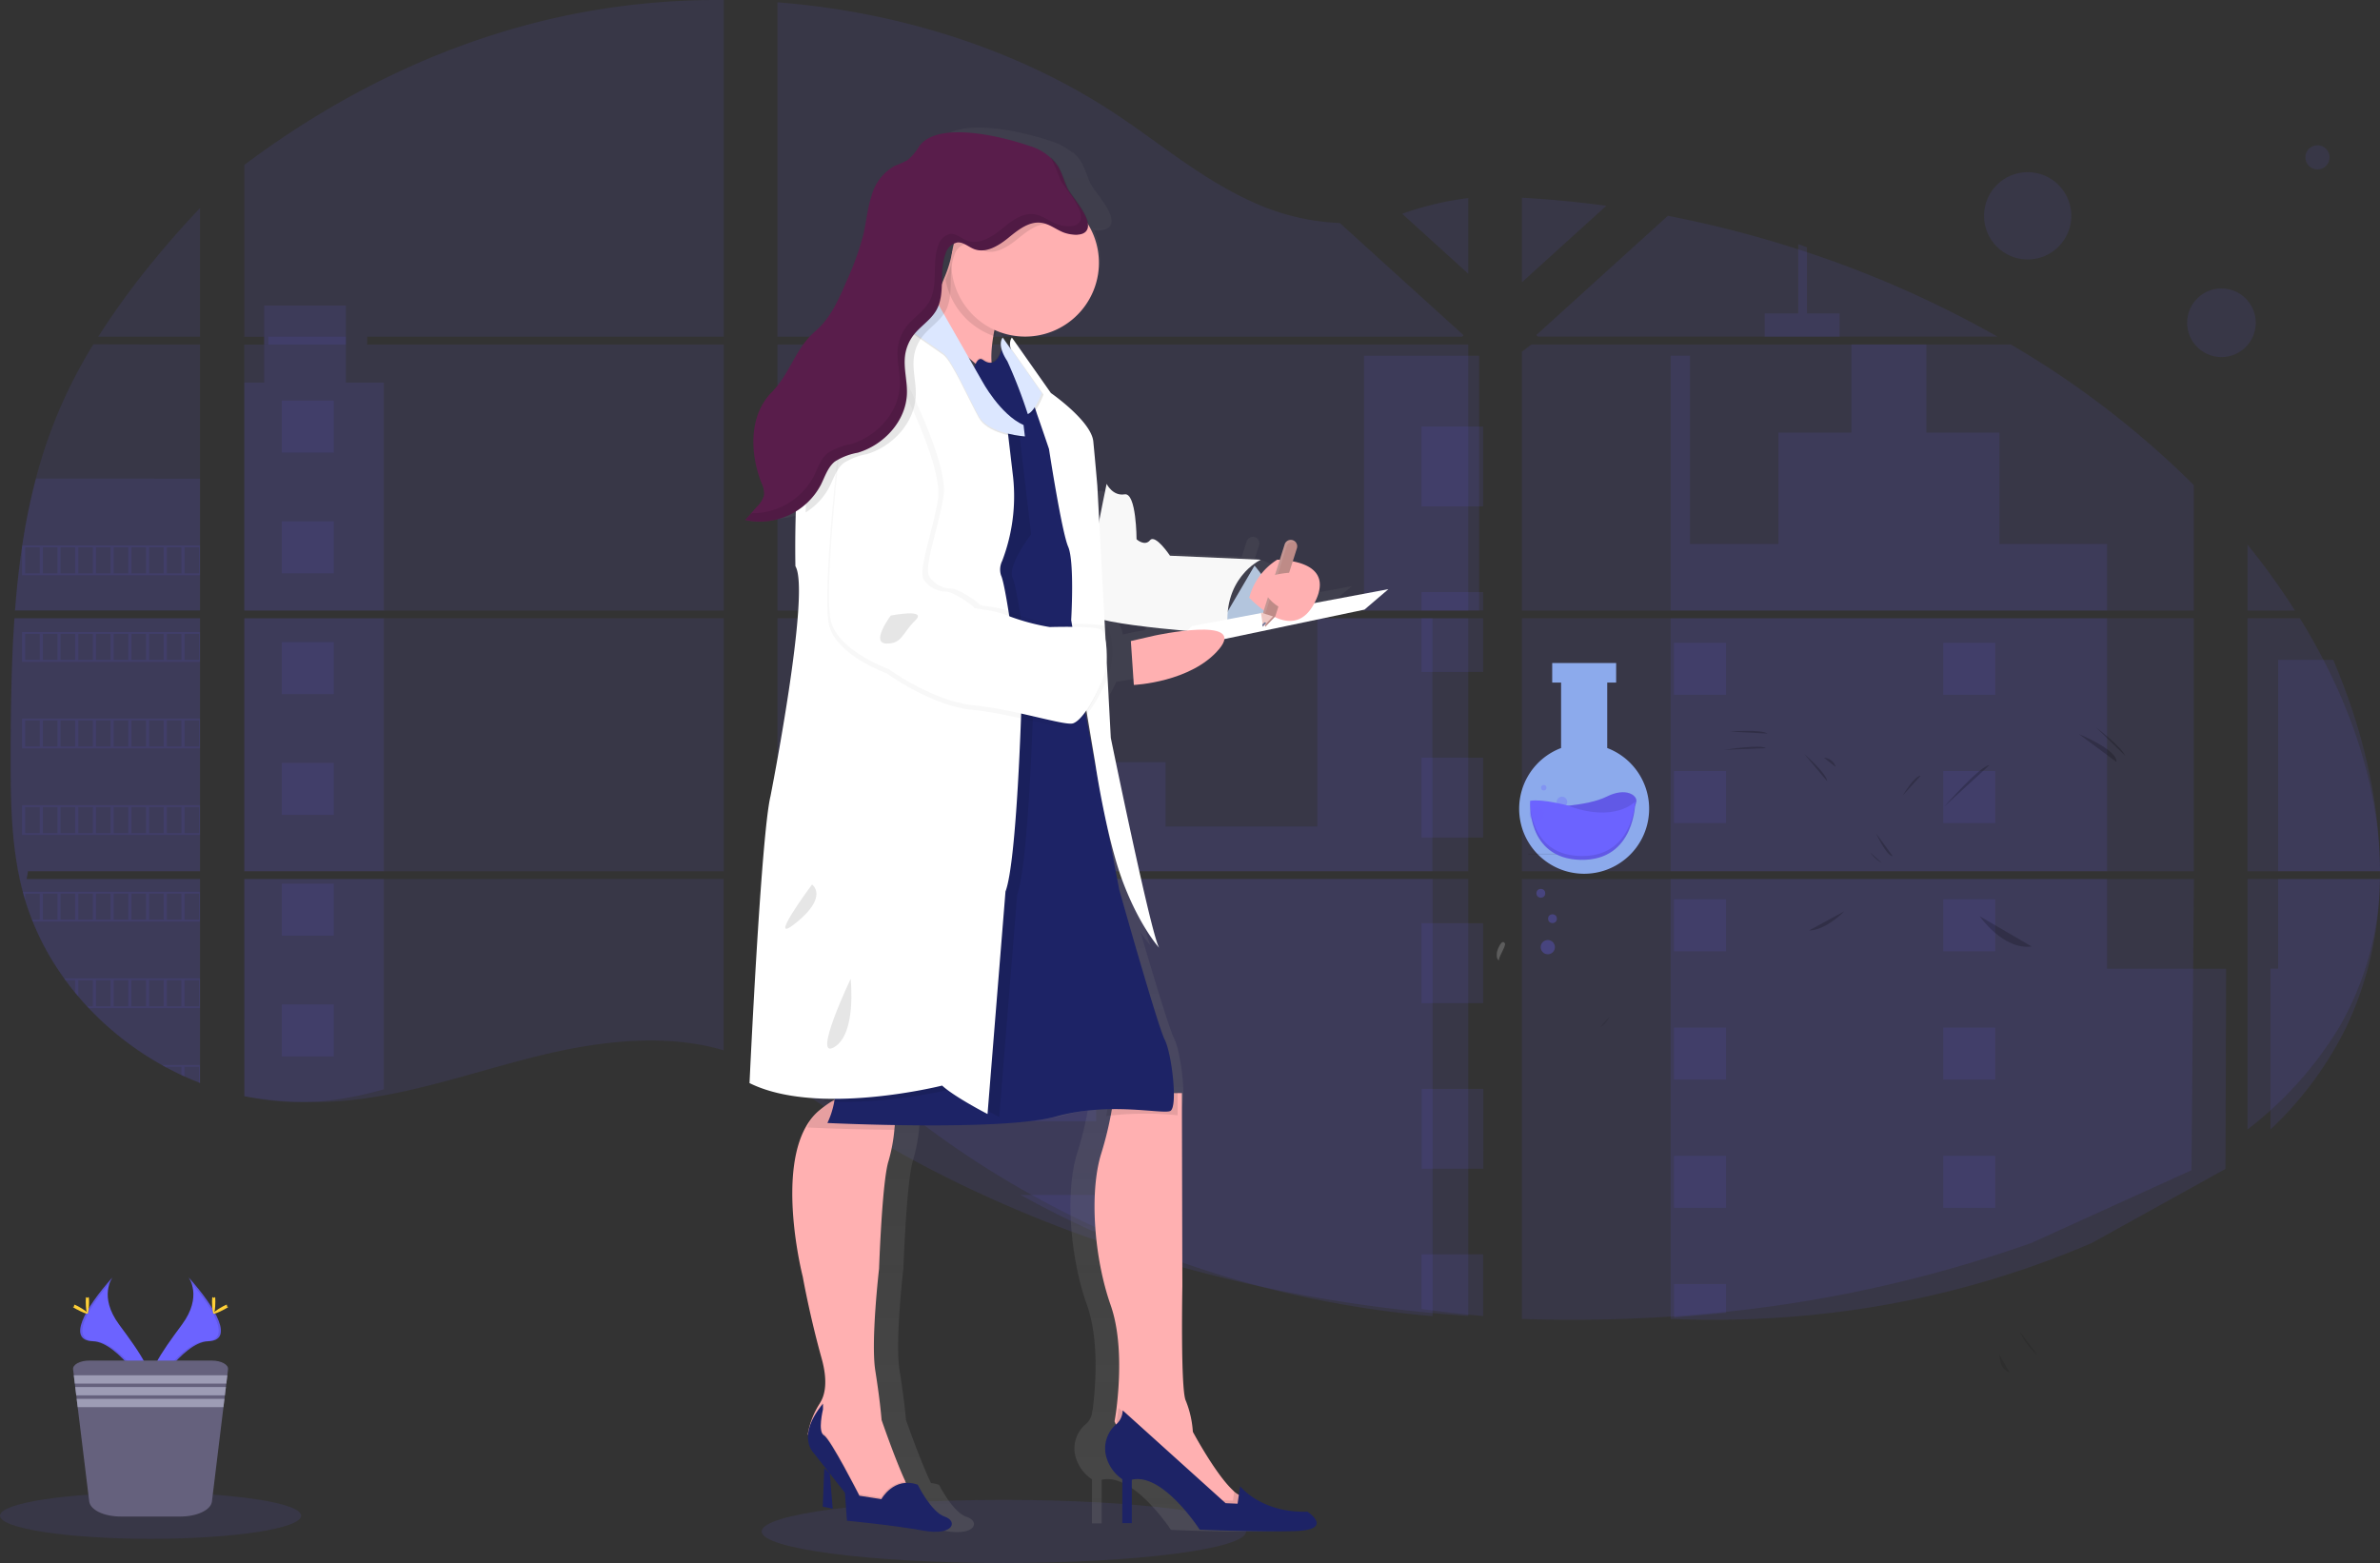 <svg xmlns="http://www.w3.org/2000/svg" xmlns:xlink="http://www.w3.org/1999/xlink" width="375" height="246.297" viewBox="0 0 375 246.297">
  <rect x="0" y="0" width="375" height="246.297" fill="#333333" stroke="none"/>
  <defs>
    <linearGradient id="linear-gradient" x1="-5.267" y1="1" x2="-5.267" gradientUnits="objectBoundingBox">
      <stop offset="0" stop-color="gray" stop-opacity="0.251"/>
      <stop offset="0.54" stop-color="gray" stop-opacity="0.122"/>
      <stop offset="1" stop-color="gray" stop-opacity="0.102"/>
    </linearGradient>
  </defs>
  <g id="Gruppe_1629" data-name="Gruppe 1629" transform="translate(0 -136.789)">
    <g id="undraw_alien_science_nonm" transform="translate(0 136.794)">
      <ellipse id="Ellipse_303" data-name="Ellipse 303" cx="38.167" cy="4.97" rx="38.167" ry="4.97" transform="translate(120.008 236.351)" fill="#6c63ff" opacity="0.1"/>
      <path id="Pfad_1348" data-name="Pfad 1348" d="M108.015,354.82h29.237v39.852h-27.1c-.07.413-.14.824-.216,1.234h27.316V428.04l-.137-.051c-.776-.318-1.542-.636-2.3-.973l-.493-.223q-1.164-.544-2.3-1.154c-.267-.14-.534-.286-.8-.439a47.932,47.932,0,0,1-11.5-8.949c-.1-.1-.191-.2-.283-.293-.464-.506-.922-1.021-1.367-1.545l-.493-.585c-.522-.636-1.03-1.3-1.52-1.972-.073-.1-.143-.2-.216-.293a42.466,42.466,0,0,1-4.954-8.958c-.041-.1-.076-.2-.114-.3-.4-1.008-.76-2.029-1.072-3.072-.13-.436-.261-.878-.369-1.317-.041-.134-.073-.264-.108-.391-1.619-6.382-1.806-13.016-1.806-19.614v-2.309c0-2.665.032-5.346.076-8.026q.022-1.04.045-2.083c.041-1.768.1-3.539.172-5.307.019-.49.041-.983.067-1.469,0-.283.025-.566.045-.849C107.884,356.852,107.945,355.831,108.015,354.82Z" transform="translate(-105.738 -257.391)" fill="#6c63ff" opacity="0.1"/>
      <path id="Pfad_1349" data-name="Pfad 1349" d="M166.83,171.809H150.79a121.4,121.4,0,0,1,8.532-11.741c2.382-2.929,4.888-5.781,7.508-8.529Z" transform="translate(-135.316 -118.754)" fill="#6c63ff" opacity="0.1"/>
      <path id="Pfad_1350" data-name="Pfad 1350" d="M138.718,219.1V261H109.57a3.549,3.549,0,0,1,.032-.366c.025-.318.051-.661.079-.989.029-.385.067-.776.1-1.164s.08-.84.121-1.272.086-.84.134-1.256.092-.836.143-1.25.1-.836.153-1.253c.045-.343.089-.687.137-1.033.067-.487.137-.976.21-1.46a1.61,1.61,0,0,1,.032-.216,99.642,99.642,0,0,1,2.147-10.523,77.75,77.75,0,0,1,3.616-10.659,79.577,79.577,0,0,1,5.438-10.494Z" transform="translate(-107.204 -164.81)" fill="#6c63ff" opacity="0.1"/>
      <path id="Pfad_1351" data-name="Pfad 1351" d="M223.162,145.859v39.855h75.55V145.859Zm0,41.086v34.227c.431.073.858.146,1.285.207.577.092,1.154.175,1.735.248.112,0,.227.029.342.038.231.032.465.057.7.083.581.067,1.154.121,1.75.165l.831.06.673.041h0c.365.022.727.041,1.089.051.223,0,.446,0,.673.022h2.47c.3,0,.6,0,.9-.022h.019a5.835,5.835,0,0,0,.623-.022,1.654,1.654,0,0,0,.177,0,4.62,4.62,0,0,0,.516-.019h.119l1.154-.076c.385-.029.769-.064,1.154-.1l.793-.08a82.186,82.186,0,0,0,9.568-1.682c7.048-1.625,13.927-3.9,20.986-5.562,9.106-2.147,19.174-3.2,27.969-.588v-27Zm75.55-85.457V48.43a116.47,116.47,0,0,0-24.545,2.379c-19.143,3.972-36.309,12.59-51.005,23.6v27.084h3.778v1.231H223.15v41.925h75.561V102.719H242.52v-1.231ZM395.77,83.566a36.367,36.367,0,0,1-13.7-3.291c-8.137-3.657-14.65-9.308-21.9-14.075-15.092-9.931-33.812-15.926-53.009-17.411v52.7H415.006l.265-.235Zm9.826-1.453,10.418,9.451V79.638A48.6,48.6,0,0,0,405.6,82.112Zm10.418,147.553V186.938H393.8c-.058-.181-.119-.366-.189-.55.065.184.123.369.185.55H307.163v30.9q1.235.758,2.439,1.59h0c.869.585,1.727,1.183,2.589,1.781l.866.591c.415.286.835.566,1.254.849q1.258.84,2.535,1.66c.423.277.854.547,1.281.817a182.354,182.354,0,0,0,21.482,11.613q2.52,1.158,5.086,2.248,1.708.725,3.435,1.425,2.593,1.046,5.224,2.026h0a223.407,223.407,0,0,0,50.909,12.237q5.852.712,11.749,1.123v-26.13h0ZM307.163,102.719v41.925h108.85V102.719Zm0,43.14v39.855h108.85V145.859Zm117.3-66.278V92.912l13.3-12.062Q431.152,79.959,424.462,79.581Zm0,66.278v39.855H530.331V145.859Zm105.5,86.973.385-45.888H424.462v69.318q10.229.354,20.459-.2h.119q4.87-.258,9.714-.738h.073A209.175,209.175,0,0,0,504.74,244.29m46.015-91.883q-.6-1.164-1.235-2.309c-.769-1.428-1.62-2.84-2.478-4.239h-8.26v39.855h20.882C559.646,174.425,556.191,162.9,550.755,152.407Zm-11.972,34.532v39.48a58.682,58.682,0,0,0,14.431-16.088,47.613,47.613,0,0,0,6.436-23.386Zm0-52.7v10.405h7.487a110.479,110.479,0,0,0-7.487-10.4ZM467,87.4c-.55-.175-1.1-.35-1.658-.518a174.831,174.831,0,0,0-17.881-4.452l-20.348,18.444h0l-.385.353.262.235h72.387A168.269,168.269,0,0,0,467,87.4Zm34.524,15.318H425.947l-1.485,1.123v40.8H530.323v-19.78a143.628,143.628,0,0,0-28.815-22.146Z" transform="translate(-184.665 -48.43)" fill="#6c63ff" opacity="0.1"/>
      <path id="Pfad_1352" data-name="Pfad 1352" d="M138.718,285.6v20.769H109.57a3.55,3.55,0,0,1,.032-.366c.025-.318.051-.661.079-.989.029-.385.067-.776.1-1.164s.08-.84.121-1.272.086-.84.134-1.256.092-.836.143-1.25.1-.836.153-1.253c.045-.343.089-.687.137-1.034.067-.487.137-.976.21-1.46a1.611,1.611,0,0,1,.032-.216,99.644,99.644,0,0,1,2.147-10.523Z" transform="translate(-107.204 -210.176)" fill="#6c63ff" opacity="0.1"/>
      <path id="Pfad_1353" data-name="Pfad 1353" d="M108.015,354.82h29.237v39.852h-27.1c-.07.413-.14.824-.216,1.234h27.316V428.04l-.137-.051c-.776-.318-1.542-.636-2.3-.973l-.493-.223q-1.164-.544-2.3-1.154c-.267-.14-.534-.286-.8-.439a47.932,47.932,0,0,1-11.5-8.949c-.1-.1-.191-.2-.283-.293-.464-.506-.922-1.021-1.367-1.545l-.493-.585c-.522-.636-1.03-1.3-1.52-1.972-.073-.1-.143-.2-.216-.293a42.466,42.466,0,0,1-4.954-8.958c-.041-.1-.076-.2-.114-.3-.4-1.008-.76-2.029-1.072-3.072-.13-.436-.261-.878-.369-1.317-.041-.134-.073-.264-.108-.391-1.619-6.382-1.806-13.016-1.806-19.614v-2.309c0-2.665.032-5.346.076-8.026q.022-1.04.045-2.083c.041-1.768.1-3.539.172-5.307.019-.49.041-.983.067-1.469,0-.283.025-.566.045-.849C107.884,356.852,107.945,355.831,108.015,354.82Z" transform="translate(-105.738 -257.391)" fill="#6c63ff" opacity="0.1"/>
      <path id="Pfad_1354" data-name="Pfad 1354" d="M143.043,163.527v35.909H121.06V163.527h3.132V151.37h12.87v12.157Z" transform="translate(-82.563 -103.238)" fill="#6c63ff" opacity="0.1"/>
      <rect id="Rechteck_702" data-name="Rechteck 702" width="21.983" height="39.855" transform="translate(38.497 97.429)" fill="#6c63ff" opacity="0.1"/>
      <path id="Pfad_1355" data-name="Pfad 1355" d="M223.18,484h21.983v33.145a57.765,57.765,0,0,1-7.906,1.679l-.658.083-.954.1-.954.076h-.1c-.14,0-.283.019-.426.022h-.146c-.175,0-.347.019-.518.022h-.016c-.245,0-.49.019-.741.022H230.7l-.557-.022c-.3,0-.6-.032-.9-.051h0l-.553-.041-.69-.064c-.483-.045-.954-.1-1.444-.165l-.576-.079a1.69,1.69,0,0,1-.283-.041c-.48-.073-.954-.153-1.434-.245-.356-.064-.709-.137-1.065-.21Z" transform="translate(-184.686 -345.492)" fill="#6c63ff" opacity="0.1"/>
      <rect id="Rechteck_703" data-name="Rechteck 703" width="18.129" height="40.148" transform="translate(214.921 56.051)" fill="#6c63ff" opacity="0.1"/>
      <path id="Pfad_1356" data-name="Pfad 1356" d="M429.385,306.39v39.855H339.41V329.057h47.926V339.2h23.92V306.39Z" transform="translate(-203.691 -208.961)" fill="#6c63ff" opacity="0.1"/>
      <path id="Pfad_1357" data-name="Pfad 1357" d="M531.761,525.56h-.286v26.146q-4.875-.413-9.712-1.123a158.736,158.736,0,0,1-42.081-12.272q-5.8-2.614-11.362-5.7A145.377,145.377,0,0,1,450.549,521q-2.124-1.622-4.188-3.323c-.954-.789-1.908-1.59-2.862-2.375-.665-.537-1.336-1.072-2.019-1.59V482.82h71.627l-.149-.55c.054.184.1.366.153.55h18.365v42.72Z" transform="translate(-305.748 -344.312)" fill="#6c63ff" opacity="0.1"/>
      <path id="Pfad_1358" data-name="Pfad 1358" d="M847.811,183.963H836v-3.67h5.292V169.36c.458.169.916.34,1.371.518v10.415h5.145Z" transform="translate(-557.955 -130.908)" fill="#6c63ff" opacity="0.1"/>
      <path id="Pfad_1359" data-name="Pfad 1359" d="M815.188,261.066H757.194l.019.016-.025-.016H746.43V220.919h3.043v29.673H763.4V233.034h11.512V219.16h11.807v13.874h11.505v17.557h16.959Z" transform="translate(-483.189 -164.871)" fill="#6c63ff" opacity="0.1"/>
      <path id="Pfad_1360" data-name="Pfad 1360" d="M746.43,354.82v39.855h68.758V354.82Zm87.416,86.76.1-31.546H815.179V395.9H746.43v69.324a157.069,157.069,0,0,0,16.911-.2h.1q4.026-.258,8.03-.738h.06a147.8,147.8,0,0,0,41.258-11.031" transform="translate(-483.189 -257.391)" fill="#6c63ff" opacity="0.1"/>
      <path id="Pfad_1361" data-name="Pfad 1361" d="M1044.808,484h16.04a55.428,55.428,0,0,1-5.323,23.383,56.219,56.219,0,0,1-11.925,16.091V498.132h1.208Z" transform="translate(-685.858 -345.492)" fill="#6c63ff" opacity="0.1"/>
      <path id="Pfad_1362" data-name="Pfad 1362" d="M1063.45,408.708H1047.4V375.4h8.685C1060.578,385.9,1063.437,397.422,1063.45,408.708Z" transform="translate(-688.45 -271.427)" fill="#6c63ff" opacity="0.1"/>
      <rect id="Rechteck_704" data-name="Rechteck 704" width="9.712" height="12.587" transform="translate(223.976 67.209)" fill="#6c63ff" opacity="0.1"/>
      <rect id="Rechteck_705" data-name="Rechteck 705" width="9.712" height="2.897" transform="translate(223.976 93.301)" fill="#6c63ff" opacity="0.1"/>
      <rect id="Rechteck_706" data-name="Rechteck 706" width="9.712" height="8.456" transform="translate(223.976 97.429)" fill="#6c63ff" opacity="0.1"/>
      <rect id="Rechteck_707" data-name="Rechteck 707" width="9.712" height="12.587" transform="translate(223.976 119.39)" fill="#6c63ff" opacity="0.1"/>
      <rect id="Rechteck_708" data-name="Rechteck 708" width="9.712" height="12.587" transform="translate(223.976 145.482)" fill="#6c63ff" opacity="0.1"/>
      <path id="Pfad_1363" data-name="Pfad 1363" d="M703.652,597.648l.286.019h-.286v2.922H693.94V588h9.712Z" transform="translate(-469.931 -416.419)" fill="#6c63ff" opacity="0.1"/>
      <path id="Pfad_1364" data-name="Pfad 1364" d="M703.652,670v9.721q-4.875-.413-9.712-1.123V670Z" transform="translate(-469.964 -472.343)" fill="#6c63ff" opacity="0.1"/>
      <rect id="Rechteck_709" data-name="Rechteck 709" width="41.62" height="0.925" transform="translate(130.833 136.359)" fill="#6c63ff" opacity="0.1"/>
      <rect id="Rechteck_710" data-name="Rechteck 710" width="41.62" height="3.543" transform="translate(130.833 138.515)" fill="#6c63ff" opacity="0.1"/>
      <rect id="Rechteck_711" data-name="Rechteck 711" width="41.62" height="5.699" transform="translate(130.833 153.674)" fill="#6c63ff" opacity="0.1"/>
      <path id="Pfad_1365" data-name="Pfad 1365" d="M487.447,586.14v5.7H454.88q-2.124-1.622-4.188-3.323c-.954-.789-1.908-1.59-2.862-2.372Z" transform="translate(-314.741 -415.151)" fill="#6c63ff" opacity="0.1"/>
      <path id="Pfad_1366" data-name="Pfad 1366" d="M540.677,640.57v5.7h-3.434q-5.8-2.614-11.362-5.7Z" transform="translate(-365.077 -452.272)" fill="#6c63ff" opacity="0.1"/>
      <rect id="Rechteck_712" data-name="Rechteck 712" width="8.192" height="8.192" transform="translate(263.763 101.293)" fill="#6c63ff" opacity="0.1"/>
      <rect id="Rechteck_713" data-name="Rechteck 713" width="8.192" height="8.192" transform="translate(44.399 63.117)" fill="#6c63ff" opacity="0.1"/>
      <rect id="Rechteck_714" data-name="Rechteck 714" width="8.192" height="8.192" transform="translate(44.399 82.146)" fill="#6c63ff" opacity="0.1"/>
      <rect id="Rechteck_715" data-name="Rechteck 715" width="8.192" height="8.192" transform="translate(44.399 101.178)" fill="#6c63ff" opacity="0.1"/>
      <rect id="Rechteck_716" data-name="Rechteck 716" width="8.192" height="8.192" transform="translate(44.399 120.211)" fill="#6c63ff" opacity="0.1"/>
      <rect id="Rechteck_717" data-name="Rechteck 717" width="8.192" height="8.192" transform="translate(44.399 139.243)" fill="#6c63ff" opacity="0.1"/>
      <rect id="Rechteck_718" data-name="Rechteck 718" width="8.192" height="8.192" transform="translate(44.399 158.275)" fill="#6c63ff" opacity="0.1"/>
      <rect id="Rechteck_719" data-name="Rechteck 719" width="8.192" height="8.192" transform="translate(306.19 101.293)" fill="#6c63ff" opacity="0.1"/>
      <rect id="Rechteck_720" data-name="Rechteck 720" width="8.192" height="8.192" transform="translate(263.763 121.502)" fill="#6c63ff" opacity="0.1"/>
      <rect id="Rechteck_721" data-name="Rechteck 721" width="8.192" height="8.192" transform="translate(306.19 121.502)" fill="#6c63ff" opacity="0.1"/>
      <rect id="Rechteck_722" data-name="Rechteck 722" width="8.192" height="8.192" transform="translate(263.763 141.711)" fill="#6c63ff" opacity="0.1"/>
      <rect id="Rechteck_723" data-name="Rechteck 723" width="8.192" height="8.192" transform="translate(306.19 141.711)" fill="#6c63ff" opacity="0.1"/>
      <rect id="Rechteck_724" data-name="Rechteck 724" width="8.192" height="8.192" transform="translate(263.763 161.92)" fill="#6c63ff" opacity="0.1"/>
      <rect id="Rechteck_725" data-name="Rechteck 725" width="8.192" height="8.192" transform="translate(306.19 161.92)" fill="#6c63ff" opacity="0.1"/>
      <rect id="Rechteck_726" data-name="Rechteck 726" width="8.192" height="8.192" transform="translate(263.763 182.129)" fill="#6c63ff" opacity="0.1"/>
      <rect id="Rechteck_727" data-name="Rechteck 727" width="8.192" height="8.192" transform="translate(306.19 182.129)" fill="#6c63ff" opacity="0.1"/>
      <path id="Pfad_1367" data-name="Pfad 1367" d="M697.49,641.572V636.29h8.192v4.531Z" transform="translate(-433.727 -433.952)" fill="#6c63ff" opacity="0.1"/>
      <path id="Pfad_1368" data-name="Pfad 1368" d="M113.05,318.72v4.687h28.038V318.72Zm2.792,4.395h-2.3v-4.1h2.3Zm2.792,0h-2.3v-4.1h2.3Zm2.786,0h-2.3v-4.1h2.3Zm2.792,0h-2.3v-4.1h2.3Zm2.789,0h-2.3v-4.1H127Zm2.792,0h-2.3v-4.1h2.3Zm2.792,0h-2.3v-4.1h2.3Zm2.789,0h-2.306v-4.1h2.3Zm2.789,0h-2.3v-4.1h2.293Zm2.789,0h-2.3v-4.1h2.3Z" transform="translate(-109.577 -232.771)" fill="#6c63ff" opacity="0.1"/>
      <path id="Pfad_1369" data-name="Pfad 1369" d="M113.05,361.63v4.687h28.038V361.63Zm2.792,4.392h-2.3v-4.1h2.3Zm2.792,0h-2.3v-4.1h2.3Zm2.786,0h-2.3v-4.1h2.3Zm2.792,0h-2.3v-4.1h2.3Zm2.789,0h-2.3v-4.1H127Zm2.792,0h-2.3v-4.1h2.3Zm2.792,0h-2.3v-4.1h2.3Zm2.789,0h-2.306v-4.1h2.3Zm2.789,0h-2.3v-4.1h2.293Zm2.789,0h-2.3v-4.1h2.3Z" transform="translate(-109.577 -262.035)" fill="#6c63ff" opacity="0.1"/>
      <path id="Pfad_1370" data-name="Pfad 1370" d="M113.05,404.54v4.684h28.038V404.54Zm2.792,4.388h-2.3v-4.1h2.3Zm2.792,0h-2.3v-4.1h2.3Zm2.786,0h-2.3v-4.1h2.3Zm2.792,0h-2.3v-4.1h2.3Zm2.789,0h-2.3v-4.1H127Zm2.792,0h-2.3v-4.1h2.3Zm2.792,0h-2.3v-4.1h2.3Zm2.789,0h-2.306v-4.1h2.3Zm2.789,0h-2.3v-4.1h2.293Zm2.789,0h-2.3v-4.1h2.3Z" transform="translate(-109.577 -291.3)" fill="#6c63ff" opacity="0.1"/>
      <path id="Pfad_1371" data-name="Pfad 1371" d="M113.05,447.44v4.684h28.038V447.44Zm2.792,4.392h-2.3v-4.1h2.3Zm2.792,0h-2.3v-4.1h2.3Zm2.786,0h-2.3v-4.1h2.3Zm2.792,0h-2.3v-4.1h2.3Zm2.789,0h-2.3v-4.1H127Zm2.792,0h-2.3v-4.1h2.3Zm2.792,0h-2.3v-4.1h2.3Zm2.789,0h-2.306v-4.1h2.3Zm2.789,0h-2.3v-4.1h2.293Zm2.789,0h-2.3v-4.1h2.3Z" transform="translate(-109.577 -320.558)" fill="#6c63ff" opacity="0.1"/>
      <path id="Pfad_1372" data-name="Pfad 1372" d="M113.43,490.34c.111.442.239.881.372,1.317v-1.021h2.3v4.1h-1.218c.035.1.073.2.111.293h26.362V490.34Zm5.463,4.392h-2.3v-4.1h2.3Zm2.786,0h-2.3v-4.1h2.3Zm2.792,0h-2.3v-4.1h2.3Zm2.789,0h-2.3v-4.1h2.3Zm2.792,0h-2.3v-4.1h2.3Zm2.792,0h-2.3v-4.1h2.3Zm2.789,0h-2.306v-4.1h2.3Zm2.789,0h-2.3v-4.1h2.293Zm2.789,0h-2.3v-4.1h2.3Z" transform="translate(-109.837 -349.815)" fill="#6c63ff" opacity="0.1"/>
      <path id="Pfad_1373" data-name="Pfad 1373" d="M133.9,533.25c.073.092.143.194.216.293h1.523v1.968l.493.588v-2.544h2.3v4.1H137.5c.092.1.181.2.283.293h17.525v-4.7Zm7.314,4.392h-2.3v-4.1h2.3Zm2.792,0h-2.3v-4.1h2.3Zm2.792,0h-2.3v-4.1h2.3Zm2.789,0h-2.3v-4.1h2.3Zm2.789,0h-2.3v-4.1h2.3Zm2.789,0h-2.3v-4.1h2.3Z" transform="translate(-123.797 -379.08)" fill="#6c63ff" opacity="0.1"/>
      <path id="Pfad_1374" data-name="Pfad 1374" d="M182.27,576.15c.264.149.531.3.8.436v-.143h2.293v1.3l.49.226v-1.523h2.3v2.493a1,1,0,0,0,.137.051V576.15Z" transform="translate(-156.785 -408.338)" fill="#6c63ff" opacity="0.1"/>
      <path id="Pfad_1375" data-name="Pfad 1375" d="M407.036,258.446Zm-17.748,85.015Zm-18.517-43.248c.054.184.1.369.153.55h0c-.045-.2-.1-.382-.153-.566Zm36.265-41.766ZM233,215.29v1.231h12.879V215.29ZM389.288,343.461Zm-18.517-43.248c.054.184.1.369.153.55h0c-.045-.2-.1-.382-.153-.566Zm36.265-41.766Zm-17.748,85.015Zm-18.517-43.248c.054.184.1.369.153.55h0c-.045-.2-.1-.382-.153-.566Z" transform="translate(-191.383 -162.232)" fill="#6c63ff" opacity="0.1"/>
      <circle id="Ellipse_304" data-name="Ellipse 304" cx="6.878" cy="6.878" r="6.878" transform="translate(312.608 27.125)" fill="#6c63ff" opacity="0.1"/>
      <circle id="Ellipse_305" data-name="Ellipse 305" cx="5.409" cy="5.409" r="5.409" transform="translate(344.608 45.448)" fill="#6c63ff" opacity="0.1"/>
      <circle id="Ellipse_306" data-name="Ellipse 306" cx="1.908" cy="1.908" r="1.908" transform="translate(363.24 22.883)" fill="#6c63ff" opacity="0.1"/>
      <path id="Pfad_1390" data-name="Pfad 1390" d="M772.5,552.21a3.622,3.622,0,0,1-1.488,1.7" transform="translate(-518.922 -392.011)" opacity="0.1"/>
      <path id="Pfad_1391" data-name="Pfad 1391" d="M919.36,708.17a10.673,10.673,0,0,0,2.862,3.794" transform="translate(-601.127 -498.375)" opacity="0.1"/>
      <path id="Pfad_1392" data-name="Pfad 1392" d="M909.12,719.46a5.883,5.883,0,0,0,.394,1.711,1.994,1.994,0,0,0,1.25,1.158" transform="translate(-594.143 -506.075)" opacity="0.1"/>
      <path id="Pfad_1393" data-name="Pfad 1393" d="M897.07,435.943s1.854-3.123,2.83-3.123" transform="translate(-597.272 -310.587)" opacity="0.2"/>
      <path id="Pfad_1394" data-name="Pfad 1394" d="M898.61,434.145s5.753-6.535,7.12-6.535" transform="translate(-592.283 -307.034)" opacity="0.2"/>
      <path id="Pfad_1395" data-name="Pfad 1395" d="M864.56,423.93a2.053,2.053,0,0,1,1.854,1.463" transform="translate(-577.162 -304.524)" opacity="0.2"/>
      <path id="Pfad_1396" data-name="Pfad 1396" d="M855.66,422.09s3.514,3.024,3.609,4.29" transform="translate(-571.368 -303.269)" opacity="0.2"/>
      <path id="Pfad_1397" data-name="Pfad 1397" d="M883.88,470.86a5.248,5.248,0,0,0,1.854,1.657" transform="translate(-589.2 -336.53)" opacity="0.2"/>
      <path id="Pfad_1398" data-name="Pfad 1398" d="M886,461.35s1.657,3.609,2.633,3.609" transform="translate(-590.406 -330.044)" opacity="0.2"/>
      <path id="Pfad_1399" data-name="Pfad 1399" d="M899.53,502.45s3.7,5.365,8.192,4.77" transform="translate(-587.603 -358.074)" opacity="0.2"/>
      <path id="Pfad_1400" data-name="Pfad 1400" d="M862.449,500s-2.926,3.024-5.559,3.024" transform="translate(-571.854 -356.404)" opacity="0.2"/>
      <path id="Pfad_1401" data-name="Pfad 1401" d="M948.68,412.18s6.115,2.487,5.918,4.395" transform="translate(-621.123 -296.51)" opacity="0.2"/>
      <path id="Pfad_1402" data-name="Pfad 1402" d="M957.16,408.87s4.01,3.027,4.6,4.474" transform="translate(-626.906 -294.253)" opacity="0.2"/>
      <path id="Pfad_1403" data-name="Pfad 1403" d="M821.09,418.929s5.854-.919,6.576-.264" transform="translate(-549.433 -300.772)" opacity="0.2"/>
      <path id="Pfad_1404" data-name="Pfad 1404" d="M823.78,410.707s4.932-.394,5.918.318" transform="translate(-551.198 -295.431)" opacity="0.2"/>
      <path id="Pfad_1406" data-name="Pfad 1406" d="M732.246,475.267V464.955h1.406V461.87H723.577v3.085h1.4v10.313a10.24,10.24,0,1,0,7.266,0Z" transform="translate(-479.007 -357.399)" fill="#96b7fe" opacity="0.9"/>
      <rect id="Rechteck_728" data-name="Rechteck 728" width="7.266" height="0.14" transform="translate(240.785 134.524)" opacity="0.1"/>
      <path id="Pfad_1407" data-name="Pfad 1407" d="M732.57,528.252s6.166-.108,9.251-1.65,4.843-.165,4.678.77-1.046,2.754-4.57,2.973S732.57,528.252,732.57,528.252Z" transform="translate(-488.671 -401.072)" fill="#6c63ff"/>
      <path id="Pfad_1408" data-name="Pfad 1408" d="M732.57,528.252s6.166-.108,9.251-1.65,4.843-.165,4.678.77-1.046,2.754-4.57,2.973S732.57,528.252,732.57,528.252Z" transform="translate(-488.671 -401.072)" opacity="0.1"/>
      <path id="Pfad_1409" data-name="Pfad 1409" d="M724.245,530.031s-.661,9.136,7.982,9.3,8.586-9.193,8.586-9.193-3.18,3.469-10.736.607C730.077,530.747,726.169,529.7,724.245,530.031Z" transform="translate(-483.154 -403.841)" fill="#6c63ff"/>
      <path id="Pfad_1410" data-name="Pfad 1410" d="M740.782,530.542c-.172,2.105-1.291,8.694-8.554,8.554-7.12-.134-7.925-6.36-7.988-8.548-.041,1.173,0,9,7.988,9.155,8.643.165,8.586-9.193,8.586-9.193Z" transform="translate(-483.155 -404.211)" opacity="0.1"/>
      <circle id="Ellipse_308" data-name="Ellipse 308" cx="1.123" cy="1.123" r="1.123" transform="translate(242.754 148.125)" fill="#6c63ff" opacity="0.3"/>
      <circle id="Ellipse_309" data-name="Ellipse 309" cx="0.693" cy="0.693" r="0.693" transform="translate(243.92 144.07)" fill="#6c63ff" opacity="0.3"/>
      <circle id="Ellipse_310" data-name="Ellipse 310" cx="0.693" cy="0.693" r="0.693" transform="translate(242.085 140.067)" fill="#6c63ff" opacity="0.3"/>
      <path id="Pfad_1411" data-name="Pfad 1411" d="M727.946,516.9c-.057.471-.048,1.062.375,1.272-.375-.156,1.088-2.271.9-2.7C728.764,514.562,727.994,516.464,727.946,516.9Z" transform="translate(-492.093 -366.791)" fill="#fff" opacity="0.2"/>
      <circle id="Ellipse_311" data-name="Ellipse 311" cx="1.123" cy="1.123" r="1.123" transform="translate(241.012 127.169)" fill="#6c63ff" opacity="0.3"/>
      <circle id="Ellipse_312" data-name="Ellipse 312" cx="0.833" cy="0.833" r="0.833" transform="translate(245.273 125.537)" fill="#6c63ff" opacity="0.3"/>
      <circle id="Ellipse_313" data-name="Ellipse 313" cx="0.432" cy="0.432" r="0.432" transform="translate(242.806 123.693)" fill="#6c63ff" opacity="0.3"/>
      <path id="Pfad_1412" data-name="Pfad 1412" d="M402.4,262.028a28.446,28.446,0,0,0,10.659,2.407c-.022.149-.048.3-.073.439a13.133,13.133,0,0,1-1.113,3.466h.229c-5.18,7.8-.874,24.289-.874,24.289s1.126,6.153,3.053,12.936c1.069,3.756.483,5.867-.245,7v.022c-.048.073-.092.149-.14.226V312.7c-4.417,5.206-1.447,7.848-1.447,7.848l2.461,3.081-.213,5.362,1.606.318-.378-4.407,1.5,1.883.318,4.417s7.384.712,12.284,1.59,5.619-1.5,3.45-2.207-4.334-5.05-4.334-5.05a5.229,5.229,0,0,0-1.272-.277l-.124-.258c-1.622-3.415-3.826-9.709-3.826-9.709v-.054c-.232-2.6-.6-5.2-1.011-7.785-.738-4.649.614-16.065.614-16.065s.483-13.884,1.526-17.042a25.7,25.7,0,0,0,.938-4.916c.029-.242.051-.48.073-.709,8.348.064,18.126-.162,22.594-1.4a31.5,31.5,0,0,1,3.911-.8c-.038.229-.083.471-.13.728a54.7,54.7,0,0,1-1.533,5.988c-1.927,6.153-1.126,16.488,1.523,23.9,1.937,5.406,1.39,12.72.954,16.269-.016.146-.035.289-.054.423l-.051-.045a2.964,2.964,0,0,1-.973,2.159,4.98,4.98,0,0,0-1.778,4.617,6.239,6.239,0,0,0,2.709,4.109v6.942h1.526v-6.872c4.977-1.183,10.917,7.89,10.917,7.89s8.513.394,15.175.235,2.169-3.075,2.169-3.075c-7.486.235-10.86-4.013-10.86-4.013l-.089.614-.06-.054c-2.8-2.627-6.36-9.162-6.36-9.162a15.591,15.591,0,0,0-1.123-4.891c-.881-1.577-.541-18.155-.541-18.155l-.07-27.011v-.712a10.494,10.494,0,0,0,3.126.032c1.272-.55.239-9.152-.884-11.283-.7-1.329-3.374-10.214-5.282-16.711a18.154,18.154,0,0,0,1.666,2.194c-1.208-1.59-7.785-33.209-7.785-33.209l-.226-4.134a22.556,22.556,0,0,0,2.544-4.318c2.595-.293,9.063-1.425,12.6-5.584.82-.954,1-1.65.731-2.121l19.9-4.109,3.854-3.237-11.916,2.2c2.353-4.4-.531-6-3.349-6.57l.674-2.092a.98.98,0,0,0-.14-.881h0l-.022-.025-.044-.057a.949.949,0,0,0-.08-.079l-.054-.048a1.172,1.172,0,0,0-.1-.07l-.054-.032a1.446,1.446,0,0,0-.175-.076,1.034,1.034,0,0,0-1.291.658l-.785,2.436-.337-.019h0l-14.628-.636s-2.328-3.469-3.212-2.445-2.169-.156-2.169-.156,0-7.416-1.927-7.1a2.436,2.436,0,0,1-1.962-.534l-.044-.808s-.318-3.787-.636-7.021c-.293-2.954-5.724-6.891-6.678-7.556l-6.185-8.64a.452.452,0,0,0-.032.051l-.207-.289h0l.029-.181c.029-.149.051-.3.079-.445a12.16,12.16,0,0,0,3.654.56,11.818,11.818,0,0,0,11.922-11.715,11.477,11.477,0,0,0-.855-4.366c-.022-.057-.048-.111-.07-.169a3.412,3.412,0,0,0,1.953-.2,1.437,1.437,0,0,0,.385-.251c1.657-1.571-2.2-5.473-2.894-6.872-.576-1.151-.862-2.439-1.549-3.527a6.306,6.306,0,0,0-1.323-1.479c.038.057.08.114.118.175s.025.048.041.07a9.985,9.985,0,0,0-3.5-1.933c-4.725-1.59-14.711-3.924-17.69.019a9.1,9.1,0,0,1-1.889,2.226,14.214,14.214,0,0,1-2.045.906,7.69,7.69,0,0,0-3.768,4.77c-.652,1.981-.84,4.045-1.313,6.042a44.133,44.133,0,0,1-2.732,7.457c-1.253,2.862-2.582,5.842-4.993,7.871-3.291,2.77-4.035,6.678-7.076,9.715-3.622,3.606-3.5,9.54-1.638,14.275a3.922,3.922,0,0,1,.426,1.927,3.692,3.692,0,0,1-1.068,1.784L401.05,173a11.035,11.035,0,0,0,7.448-.954,11.909,11.909,0,0,0,1.364-.795l-.019.55c-.149,4.77-.06,8.507-.06,8.507,2.49,4.023-4.013,36.37-4.013,36.37C404.249,222.9,402.4,262.028,402.4,262.028Zm52.811-72.533c-.254-.016-.518-.029-.789-.038v-.076Zm6.8.792-.588.588c-1.243.2-2.1.388-2.1.388l-1.231.277a3.484,3.484,0,0,0-.617-1.619.9.9,0,0,0-.356-.172C458.723,189.949,460.4,190.128,462.017,190.287Z" transform="translate(-281.177 -91.557)" fill="url(#linear-gradient)"/>
      <path id="Pfad_1413" data-name="Pfad 1413" d="M345.06,728.355l.471,5.581-1.571-.315.235-6.052Z" transform="translate(-214.323 -496.205)" fill="#1d2366"/>
      <path id="Pfad_1414" data-name="Pfad 1414" d="M556.841,623.506c1.908,5.406,1.358,12.675.932,16.218-.159,1.307-.318,2.105-.318,2.105s2.83,6.449,3.065,6.678,8.335,5.19,8.335,5.19l5.66,3.3s5.74-2.515,2.986-3.38a4.136,4.136,0,0,1-1.482-1.014c-2.744-2.617-6.223-9.13-6.223-9.13a15.758,15.758,0,0,0-1.1-4.872c-.862-1.571-.553-18.085-.553-18.085l-.067-26.919v-3.5l-10.774.079a24.64,24.64,0,0,1-.464,3.546,54.333,54.333,0,0,1-1.5,5.969C553.461,605.816,554.246,616.116,556.841,623.506Z" transform="translate(-381.846 -417.852)" fill="#ffb0b1"/>
      <path id="Pfad_1415" data-name="Pfad 1415" d="M564.26,748.222s2.83,6.449,3.066,6.678,8.335,5.19,8.335,5.19l5.66,3.3s5.74-2.515,2.986-3.38A4.134,4.134,0,0,1,582.825,759l-.245,1.72-1.889-.076-16.129-14.53C564.4,747.423,564.26,748.222,564.26,748.222Z" transform="translate(-388.316 -524.25)" opacity="0.1"/>
      <path id="Pfad_1416" data-name="Pfad 1416" d="M558.947,747.31l16.218,14.628,1.886.079.394-2.754s3.3,4.245,10.615,4.01c0,0,4.4,2.91-2.124,3.065s-14.857-.235-14.857-.235-5.819-9.041-10.694-7.861v6.84H558.89V758.16a6.217,6.217,0,0,1-2.652-4.1,5.021,5.021,0,0,1,1.739-4.6A2.973,2.973,0,0,0,558.947,747.31Z" transform="translate(-382.053 -525.068)" fill="#1d2366"/>
      <path id="Pfad_1417" data-name="Pfad 1417" d="M434.931,631.293c1.043,3.74.474,5.848-.242,6.98a.08.08,0,0,0,0,.022,12.914,12.914,0,0,0-1.883,4.6l-.064.353,7.387,10.771,4,1.574s6.446-2.2,5.266-2.83a5.967,5.967,0,0,1-1.272-2.1c-1.59-3.406-3.752-9.69-3.752-9.69v-.051c-.226-2.6-.588-5.183-.992-7.759-.722-4.633.6-16.011.6-16.011s.471-13.836,1.495-16.984a26.262,26.262,0,0,0,.916-4.9c.216-1.978.264-3.593.264-3.593s-4.245-5.9-12.03.474A8.674,8.674,0,0,0,433,593.909c-5.374,7.648-1.049,24.486-1.049,24.486S433.042,624.532,434.931,631.293Z" transform="translate(-305.47 -417.227)" fill="#ffb0b1"/>
      <path id="Pfad_1418" data-name="Pfad 1418" d="M437.93,748.309l7.387,10.771,4.01,1.574s6.446-2.2,5.266-2.83a5.969,5.969,0,0,1-1.272-2.1,5.064,5.064,0,0,0-4.134,2.576l-3.46-.55s-4.56-8.964-5.581-9.511-.159-4.093-.159-4.093v-.9l-.083.1a.077.077,0,0,0,0,.022,12.914,12.914,0,0,0-1.883,4.6Z" transform="translate(-310.363 -522.293)" opacity="0.1"/>
      <path id="Pfad_1419" data-name="Pfad 1419" d="M447.714,759.068s1.965-3.616,5.724-2.28c0,0,2.124,4.325,4.245,5.031s1.418,3.069-3.38,2.2-12.014-1.558-12.014-1.558l-.318-4.4-4.875-6.211s-2.91-2.636,1.415-7.823v.9s-.865,3.536.156,4.089,5.584,9.511,5.584,9.511Z" transform="translate(-308.84 -522.831)" fill="#1d2366"/>
      <path id="Pfad_1420" data-name="Pfad 1420" d="M562.764,590.17a24.623,24.623,0,0,1-.464,3.546,50.041,50.041,0,0,1,11.248-.118v-3.5Z" transform="translate(-388.005 -417.852)" opacity="0.1"/>
      <path id="Pfad_1421" data-name="Pfad 1421" d="M437.43,594.884s6.306.318,13.811.369c.216-1.978.264-3.593.264-3.593s-4.245-5.9-12.03.474a8.677,8.677,0,0,0-1.625,1.765A9.809,9.809,0,0,1,437.43,594.884Z" transform="translate(-310.241 -417.22)" opacity="0.1"/>
      <path id="Pfad_1422" data-name="Pfad 1422" d="M437.43,446.229s27.6,1.336,36.007-1.021,16.746-.318,18.005-.868.235-9.12-.865-11.241-7.155-23.586-7.155-23.586L477.6,379.16l-6.131-1.692-.432-.121L460.355,374.4l-7.829-2.159s-15.55,60.78-14.231,65.26a11.464,11.464,0,0,1,.226,5.276A13.26,13.26,0,0,1,437.43,446.229Z" transform="translate(-307.061 -269.271)" fill="#1d2366"/>
      <path id="Pfad_1423" data-name="Pfad 1423" d="M615.581,328.75s5.5,5.9,1.336,9.2-6.917.318-6.917.318Z" transform="translate(-417.915 -239.611)" fill="#c7daf5"/>
      <path id="Pfad_1424" data-name="Pfad 1424" d="M615.581,328.75s5.5,5.9,1.336,9.2-6.917.318-6.917.318Z" transform="translate(-417.915 -239.611)" opacity="0.1"/>
      <path id="Pfad_1425" data-name="Pfad 1425" d="M487.49,183.518s.636.611,1.619,1.52c1.386,1.294,3.438,3.18,5.257,4.77,2.522,2.194,4.6,3.816,3.857,2.43s-.6-3.768-.232-6.01c.025-.149.048-.3.076-.445a41.4,41.4,0,0,1,1.218-4.865,83.96,83.96,0,0,0-6.325-7.339c-.84-.776-1.425-1.107-1.46-.563a19.111,19.111,0,0,1-1.272,4.09l-.064.162c-.461,1.17-.973,2.391-1.428,3.441C488.04,182.319,487.49,183.518,487.49,183.518Z" transform="translate(-341.488 -133.217)" fill="#ffb0b1"/>
      <path id="Pfad_1426" data-name="Pfad 1426" d="M495.89,177.308a11.687,11.687,0,0,0,7.829,8.961,40.407,40.407,0,0,1,1.294-5.311s-7.667-9.906-7.785-7.9A19.418,19.418,0,0,1,495.89,177.308Z" transform="translate(-346.914 -133.246)" opacity="0.1"/>
      <path id="Pfad_1427" data-name="Pfad 1427" d="M508.731,220.5l-.992-1.4s-.658,4.01-3.075,2.242-2.544,13.305-2.544,13.305l2.595,38.8,18.762-1.119-.531-18.762-2.124-9.432-5.247-13.741-3.126-4.541Z" transform="translate(-349.787 -164.83)" opacity="0.1"/>
      <path id="Pfad_1428" data-name="Pfad 1428" d="M502.14,235.339l2.347,35.082.248,3.717,10.456-.636.413-.025,7.883-.471-.531-18.762-2.124-9.432-5.247-13.741-3.126-4.538-3.714-5.368-.992-1.4s-.658,4.01-3.075,2.226l-.051-.035h0C502.258,220.479,502.14,235.339,502.14,235.339Z" transform="translate(-349.8 -165.287)" fill="#1d2366"/>
      <path id="Pfad_1429" data-name="Pfad 1429" d="M553.138,288.2s.954,1.965,2.83,1.65,1.886,7.079,1.886,7.079,1.272,1.177,2.124.156,3.145,2.436,3.145,2.436l14.31.636s-6.36,2.91-5.11,11.715c0,0-21.624-1.336-22.327-3.38S553.138,288.2,553.138,288.2Z" transform="translate(-378.776 -211.956)" fill="#fff"/>
      <path id="Pfad_1430" data-name="Pfad 1430" d="M553.138,288.2s.954,1.965,2.83,1.65,1.886,7.079,1.886,7.079,1.272,1.177,2.124.156,3.145,2.436,3.145,2.436l14.31.636s-6.36,2.91-5.11,11.715c0,0-21.624-1.336-22.327-3.38S553.138,288.2,553.138,288.2Z" transform="translate(-378.776 -211.956)" opacity="0.03"/>
      <path id="Pfad_1431" data-name="Pfad 1431" d="M514.021,291.94l-3.775,3.225L479.19,301.69l3.854-3.931Z" transform="translate(-295.254 -199.106)" fill="#fff"/>
      <path id="Pfad_1432" data-name="Pfad 1432" d="M520.513,219.407a78.624,78.624,0,0,1,3.225,8.341c1.027,2.935,1.889,5.5,1.889,5.5s2,13.038,3.024,15.407.474,11.559.474,11.559l3.816,22.721s1.727,11.718,4.4,18.714c2.633,6.888,5.565,10.119,5.657,10.217-1.18-1.59-7.632-33.094-7.632-33.094l-2.121-39.706s-.318-3.775-.636-7-6.678-7.632-6.678-7.632l-6.15-8.748C519.158,216.552,519.572,217.992,520.513,219.407Z" transform="translate(-360.345 -162.505)" fill="#fff"/>
      <path id="Pfad_1433" data-name="Pfad 1433" d="M572.151,369.15s9.041-.394,13.445-5.66-10.144-2.124-10.144-2.124l-3.771.865Z" transform="translate(-393.501 -261.221)" fill="#ffb0b1"/>
      <path id="Pfad_1434" data-name="Pfad 1434" d="M439.98,338.044a11.463,11.463,0,0,1,.226,5.276c9.88.7,20.451-1.972,20.451-1.972,1.965,1.809,7.155,4.481,7.155,4.481l2.83-35.066c1.806-4.716,2.515-29.482,2.515-29.482s-.162-1.3-.413-3.237a.388.388,0,0,0-.019-.146c-.706-5.422-2.1-15.6-2.789-16.978-.954-1.886,2.906-6.917,2.906-6.917l-1.752-14.946-.213-1.8c-3.7-1.654-6.525-6.923-6.525-6.923l-2.172-3.816h0c-2.366-1.517-2.484,13.356-2.484,13.356l2.347,35.082-7.829-2.159S438.66,333.563,439.98,338.044Z" transform="translate(-310.372 -169.815)" opacity="0.1"/>
      <path id="Pfad_1435" data-name="Pfad 1435" d="M408.26,320.4c10.768,5.346,30.347.394,30.347.394,1.965,1.806,7.155,4.481,7.155,4.481l2.83-35.066c1.806-4.716,2.515-29.482,2.515-29.482s-2.28-18.476-3.225-20.352a3.053,3.053,0,0,1,.184-2.251,28.518,28.518,0,0,0,1.727-13.191l-.754-6.43-.213-1.8c-3.7-1.65-6.525-6.92-6.525-6.92l-1.972-3.45-3.625-6.36-1.717-3.008-.289.264-2.226,2.019s-.954.776-2.36,1.975c-3.085,2.6-8.414,7.174-11.162,9.973-2.417,2.468-3.18,12.055-3.4,19.274-.146,4.757-.057,8.484-.057,8.484,2.439,4.01-3.931,36.252-3.931,36.252C410.066,281.4,408.26,320.4,408.26,320.4Z" transform="translate(-290.163 -149.731)" fill="#fff"/>
      <path id="Pfad_1436" data-name="Pfad 1436" d="M450.453,235.815s7.39,14.072,6.525,19.417-3.3,11.4-2.124,12.815a4.35,4.35,0,0,0,3.46,1.739c1.18.08,4.325,2.28,4.325,2.515s2.91.235,5.5,1.336a34.406,34.406,0,0,0,6.446,1.73s7.47-.235,8.176.474,1.415,4.951-.079,8.332-3.145,5.9-4.4,6.36-9.2-2.2-15.646-2.83-13.445-5.74-13.445-5.74-7.705-2.751-9.041-7.39,1.65-30.112,1.65-30.112S444.083,232.6,450.453,235.815Z" transform="translate(-309.464 -175.853)" opacity="0.03"/>
      <path id="Pfad_1437" data-name="Pfad 1437" d="M453.44,232.129s7.39,14.072,6.529,19.417-3.3,11.4-2.124,12.815a4.35,4.35,0,0,0,3.469,1.73c1.18.079,4.325,2.28,4.325,2.515s2.907.235,5.5,1.339a34.141,34.141,0,0,0,6.449,1.73s7.467-.238,8.176.471,1.415,4.951-.079,8.335-3.145,5.9-4.4,6.36-9.2-2.2-15.646-2.83-13.445-5.74-13.445-5.74-7.705-2.751-9.041-7.39,1.65-30.112,1.65-30.112S447.074,228.9,453.44,232.129Z" transform="translate(-311.306 -173.337)" opacity="0.03"/>
      <path id="Pfad_1438" data-name="Pfad 1438" d="M451.171,233.609s7.39,14.075,6.525,19.42-3.3,11.4-2.124,12.815a4.35,4.35,0,0,0,3.46,1.73c1.18.076,4.325,2.277,4.325,2.515s2.91.235,5.5,1.336a34.4,34.4,0,0,0,6.446,1.73s7.47-.235,8.176.471,1.415,4.954-.076,8.335-3.145,5.9-4.4,6.36-9.2-2.2-15.646-2.83-13.445-5.724-13.445-5.724-7.7-2.754-9.041-7.39,1.657-30.118,1.657-30.118S444.811,230.385,451.171,233.609Z" transform="translate(-309.905 -174.347)" fill="#fff"/>
      <path id="Pfad_1439" data-name="Pfad 1439" d="M470.936,352.717s5.9-1.18,3.854.785-2.045,3.7-4.56,3.619S470.936,352.717,470.936,352.717Z" transform="translate(-330.592 -255.717)" opacity="0.1"/>
      <path id="Pfad_1440" data-name="Pfad 1440" d="M434.082,486.73s2.671,1.809-2.439,5.975S434.082,486.73,434.082,486.73Z" transform="translate(-306.138 -347.353)" opacity="0.1"/>
      <path id="Pfad_1441" data-name="Pfad 1441" d="M451.258,533.46c0,.235.954,8.646-2.595,10.771S451.258,533.46,451.258,533.46Z" transform="translate(-317.222 -379.223)" opacity="0.1"/>
      <path id="Pfad_1442" data-name="Pfad 1442" d="M626.251,325.76c2.862.1,9.012.954,5.816,6.926-2.824,5.272-7.568,1.749-10.227-.925A10.074,10.074,0,0,1,626.251,325.76Z" transform="translate(-425.006 -237.572)" fill="#ffb0b1"/>
      <path id="Pfad_1443" data-name="Pfad 1443" d="M620.89,343.66Z" transform="translate(-425.523 -249.78)" fill="#ffb0b1"/>
      <path id="Pfad_1444" data-name="Pfad 1444" d="M621.438,344.221l-.118-.121Z" transform="translate(-425.78 -250.08)" fill="#ffb0b1"/>
      <path id="Pfad_1445" data-name="Pfad 1445" d="M477,201.968c3.024,2.067,5.562,3.816,6.042,4.175,1.358,1,3.953,6.9,5.6,9.906,1.329,2.423,5.641,3.046,7.27,3.2l-.213-1.8c-3.689-1.65-6.519-6.923-6.519-6.923l-7.314-12.812-2.515,2.28S478.409,200.772,477,201.968Z" transform="translate(-334.427 -150.242)" opacity="0.1"/>
      <path id="Pfad_1446" data-name="Pfad 1446" d="M477,201.228c3.024,2.067,5.562,3.816,6.042,4.175,1.358,1,3.953,6.9,5.6,9.906,1.329,2.423,5.641,3.046,7.27,3.2l-.213-1.8c-3.7-1.65-6.525-6.92-6.525-6.92l-7.314-12.815-2.515,2.283S478.409,200.029,477,201.228Z" transform="translate(-334.427 -149.738)" fill="#dce7ff"/>
      <path id="Pfad_1447" data-name="Pfad 1447" d="M495.28,153.764a11.626,11.626,0,1,0,3.406-8.269A11.677,11.677,0,0,0,495.28,153.764Z" transform="translate(-345.383 -112.309)" fill="#ffb0b1"/>
      <path id="Pfad_1448" data-name="Pfad 1448" d="M431.18,192.965a10.348,10.348,0,0,0,3.759-4.048c.658-1.3,1.094-2.8,2.226-3.724a9.976,9.976,0,0,1,3.622-1.4c4.134-1.224,7.613-5.005,7.747-9.324.06-2.029-.572-4.058-.286-6.067a6.716,6.716,0,0,1,1.32-3.132,10.587,10.587,0,0,1,1.135-1.224c.553-.522,1.129-1.024,1.631-1.59a6.153,6.153,0,0,0,.833-1.123,5.5,5.5,0,0,0,.452-1.046c.77-2.407.07-5.266.935-7.705l.048-.134a2.5,2.5,0,0,1,1.908-1.8c.916-.07,1.72.7,2.6,1.046,1.844.715,3.838-.5,5.377-1.749s3.279-2.668,5.234-2.388c1.294.184,2.318,1.065,3.5,1.523a5.438,5.438,0,0,0,.833.238,11.677,11.677,0,0,0-22.26,6.789l-.064.162c-.461,1.17-.973,2.391-1.428,3.441l-2.226,2.019s-.954.776-2.36,1.975c-3.085,2.6-8.414,7.174-11.162,9.973C432.166,176.159,431.4,185.747,431.18,192.965Z" transform="translate(-304.238 -112.228)" opacity="0.1"/>
      <path id="Pfad_1449" data-name="Pfad 1449" d="M454.978,122.819c-.563-1.148-.843-2.43-1.517-3.517a8.214,8.214,0,0,0-4.484-3.18c-4.627-1.59-14.405-3.911-17.325.019a8.7,8.7,0,0,1-1.848,2.207,13.382,13.382,0,0,1-2,.9,7.658,7.658,0,0,0-3.689,4.738c-.636,1.959-.82,4.029-1.272,6.042a44.49,44.49,0,0,1-2.678,7.432c-1.224,2.862-2.525,5.823-4.888,7.845-3.225,2.76-3.95,6.659-6.929,9.68-3.546,3.6-3.431,9.521-1.59,14.224a3.917,3.917,0,0,1,.417,1.908,3.762,3.762,0,0,1-1.046,1.778l-1.937,2.188a10.889,10.889,0,0,0,11.9-5.492c.661-1.3,1.094-2.8,2.226-3.721a9.9,9.9,0,0,1,3.622-1.4c4.134-1.224,7.613-5.009,7.743-9.324.064-2.029-.569-4.058-.283-6.067a6.745,6.745,0,0,1,1.317-3.132c1.084-1.412,2.722-2.379,3.6-3.927,1.495-2.633.359-6.042,1.437-8.885a2.5,2.5,0,0,1,1.908-1.8c.916-.067,1.72.7,2.6,1.046,1.844.715,3.841-.5,5.377-1.749s3.279-2.668,5.237-2.388c1.294.184,2.318,1.065,3.5,1.523.884.34,2.674.636,3.447-.1C459.433,128.1,455.646,124.212,454.978,122.819Z" transform="translate(-286.791 -93.137)" fill="#591d4b"/>
      <path id="Pfad_1450" data-name="Pfad 1450" d="M415.083,176.43c.658-1.3,1.094-2.8,2.226-3.721a9.9,9.9,0,0,1,3.622-1.4c4.134-1.224,7.613-5.009,7.743-9.324.064-2.029-.572-4.061-.283-6.067a6.7,6.7,0,0,1,1.317-3.132c1.084-1.415,2.722-2.379,3.6-3.931,1.495-2.63.359-6.042,1.434-8.882a2.5,2.5,0,0,1,1.908-1.8c.913-.067,1.72.7,2.6,1.043,1.844.719,3.838-.5,5.377-1.746s3.279-2.668,5.238-2.391c1.294.184,2.318,1.065,3.5,1.526.884.337,2.671.636,3.447-.1,1.622-1.565-2.153-5.454-2.833-6.847a38.037,38.037,0,0,0-1.517-3.517c-.038-.06-.079-.118-.118-.175a6.238,6.238,0,0,1,1.3,1.472,38.018,38.018,0,0,1,1.514,3.517c.684,1.393,4.452,5.282,2.833,6.847-.773.744-2.544.439-3.444.1-1.193-.458-2.226-1.339-3.5-1.523-1.959-.277-3.7,1.145-5.237,2.391s-3.533,2.465-5.377,1.746c-.884-.343-1.657-1.113-2.6-1.046a2.457,2.457,0,0,0-1.908,1.8c-1.075,2.827.057,6.252-1.434,8.882-.881,1.552-2.515,2.515-3.6,3.93a6.735,6.735,0,0,0-1.32,3.132c-.286,2.007.35,4.039.286,6.067-.134,4.315-3.6,8.1-7.743,9.324a9.842,9.842,0,0,0-3.622,1.4c-1.129.925-1.565,2.42-2.226,3.721a10.885,10.885,0,0,1-11.9,5.489l.913-1.03A10.956,10.956,0,0,0,415.083,176.43Z" transform="translate(-286.895 -101.316)" opacity="0.1"/>
      <path id="Pfad_1451" data-name="Pfad 1451" d="M521.263,220.151a79.2,79.2,0,0,1,3.225,8.338c1.151-.445,2.2-3.307,2.2-3.307l-6.153-8.751C519.9,217.295,520.318,218.736,521.263,220.151Z" transform="translate(-362.264 -163.009)" opacity="0.1"/>
      <path id="Pfad_1452" data-name="Pfad 1452" d="M520.519,219.407a78.62,78.62,0,0,1,3.225,8.341c1.154-.445,2.2-3.31,2.2-3.31l-6.15-8.748C519.165,216.552,519.578,217.992,520.519,219.407Z" transform="translate(-361.804 -162.505)" fill="#dce7ff"/>
      <path id="Pfad_1453" data-name="Pfad 1453" d="M631.084,328.027l3.412-10.742a1.011,1.011,0,0,0-.655-1.272h0a1,1,0,0,0-1.272.655l-3.4,10.755.34,2.248Z" transform="translate(-430.151 -230.891)" fill="#be8b87"/>
      <path id="Pfad_1454" data-name="Pfad 1454" d="M634.175,316.355h0a1,1,0,0,0-1.272.652l-3.412,10.742.258,1.689-.248.258-.331-2.245,3.409-10.742a1,1,0,0,1,1.272-.655h0a1,1,0,0,1,.522.385.9.9,0,0,0-.2-.083Z" transform="translate(-430.169 -230.918)" fill="#fff" opacity="0.1"/>
      <path id="Pfad_1455" data-name="Pfad 1455" d="M528.958,304.167l-1.918-.607.28,1.844.06.4.56-.582Z" transform="translate(-328.366 -207.031)" fill="#efc8c4"/>
      <path id="Pfad_1456" data-name="Pfad 1456" d="M630.67,356.945a.47.47,0,0,0-.124-.1.175.175,0,0,0-.184,0,.586.586,0,0,0-.067.1.334.334,0,0,1-.245.165l.06.4Z" transform="translate(-431.172 -258.753)" fill="#727a9c"/>
      <path id="Pfad_1457" data-name="Pfad 1457" d="M634.26,332.09s-6.84-.041-5.228,2.862a6.194,6.194,0,0,0,4.134,3.263Z" transform="translate(-429.902 -241.889)" fill="#ffb0b1"/>
      <path id="Pfad_1458" data-name="Pfad 1458" d="M182.188,681.41s2.267,2.967-1.046,7.444-6.042,8.268-4.948,11.054c0,0,5.005-8.319,9.076-8.433S186.669,686.412,182.188,681.41Z" transform="translate(-152.474 -480.125)" fill="#6c63ff"/>
      <path id="Pfad_1459" data-name="Pfad 1459" d="M182.455,681.41a3.655,3.655,0,0,1,.464.929c3.972,4.668,6.09,9.025,2.271,9.136-3.558.1-7.826,6.462-8.85,8.068.035.124.076.248.121.366,0,0,5.005-8.319,9.076-8.433S186.936,686.412,182.455,681.41Z" transform="translate(-152.741 -480.125)" opacity="0.1"/>
      <path id="Pfad_1460" data-name="Pfad 1460" d="M207.712,691.862c0,1.043-.118,1.889-.261,1.889s-.261-.846-.261-1.889.146-.553.289-.553S207.712,690.813,207.712,691.862Z" transform="translate(-173.781 -486.796)" fill="#ffd037"/>
      <path id="Pfad_1461" data-name="Pfad 1461" d="M209.543,695.683c-.916.5-1.714.8-1.784.674s.617-.636,1.536-1.135.553-.137.636,0S210.463,695.184,209.543,695.683Z" transform="translate(-174.166 -489.37)" fill="#ffd037"/>
      <path id="Pfad_1462" data-name="Pfad 1462" d="M146.957,681.41s-2.267,2.967,1.046,7.444,6.042,8.268,4.945,11.054c0,0-5-8.319-9.076-8.433S142.476,686.412,146.957,681.41Z" transform="translate(-129.228 -480.125)" fill="#6c63ff"/>
      <path id="Pfad_1463" data-name="Pfad 1463" d="M146.954,681.41a3.656,3.656,0,0,0-.464.929c-3.972,4.668-6.09,9.025-2.271,9.136,3.558.1,7.826,6.462,8.85,8.068a3.524,3.524,0,0,1-.124.366s-5-8.319-9.076-8.433S142.473,686.412,146.954,681.41Z" transform="translate(-129.225 -480.125)" opacity="0.1"/>
      <path id="Pfad_1464" data-name="Pfad 1464" d="M144.62,691.862c0,1.043.118,1.889.261,1.889s.261-.846.261-1.889-.146-.553-.289-.553S144.62,690.813,144.62,691.862Z" transform="translate(-131.108 -486.796)" fill="#ffd037"/>
      <path id="Pfad_1465" data-name="Pfad 1465" d="M138.848,695.683c.916.5,1.714.8,1.784.674s-.617-.636-1.536-1.135-.553-.137-.636,0S137.929,695.184,138.848,695.683Z" transform="translate(-126.783 -489.37)" fill="#ffd037"/>
      <ellipse id="Ellipse_314" data-name="Ellipse 314" cx="23.723" cy="3.641" rx="23.723" ry="3.641" transform="translate(0 235.203)" fill="#6c63ff" opacity="0.1"/>
      <path id="Pfad_1466" data-name="Pfad 1466" d="M162.738,724.027l-.114.925-.159,1.31-.067.544-.159,1.31-.067.547-.159,1.307L160.2,744.852c-.162,1.329-2.334,2.363-4.951,2.363h-9.435c-2.62,0-4.77-1.034-4.948-2.363l-1.819-14.883-.159-1.307-.067-.547-.162-1.31-.064-.544-.159-1.31-.114-.925c-.092-.754,1.081-1.386,2.566-1.386h19.29C161.654,722.643,162.831,723.276,162.738,724.027Z" transform="translate(-126.807 -508.244)" fill="#65617d"/>
      <path id="Pfad_1467" data-name="Pfad 1467" d="M60.754,681.5l-.159,1.307H36.719L36.56,681.5Z" transform="translate(-24.934 -464.785)" fill="#9d9cb5"/>
      <path id="Pfad_1468" data-name="Pfad 1468" d="M61.012,687.33l-.159,1.31H37.432l-.162-1.31Z" transform="translate(-25.418 -468.761)" fill="#9d9cb5"/>
      <path id="Pfad_1469" data-name="Pfad 1469" d="M61.267,693.16l-.159,1.307H38.139l-.159-1.307Z" transform="translate(-25.902 -472.737)" fill="#9d9cb5"/>
    </g>
  </g>
</svg>
